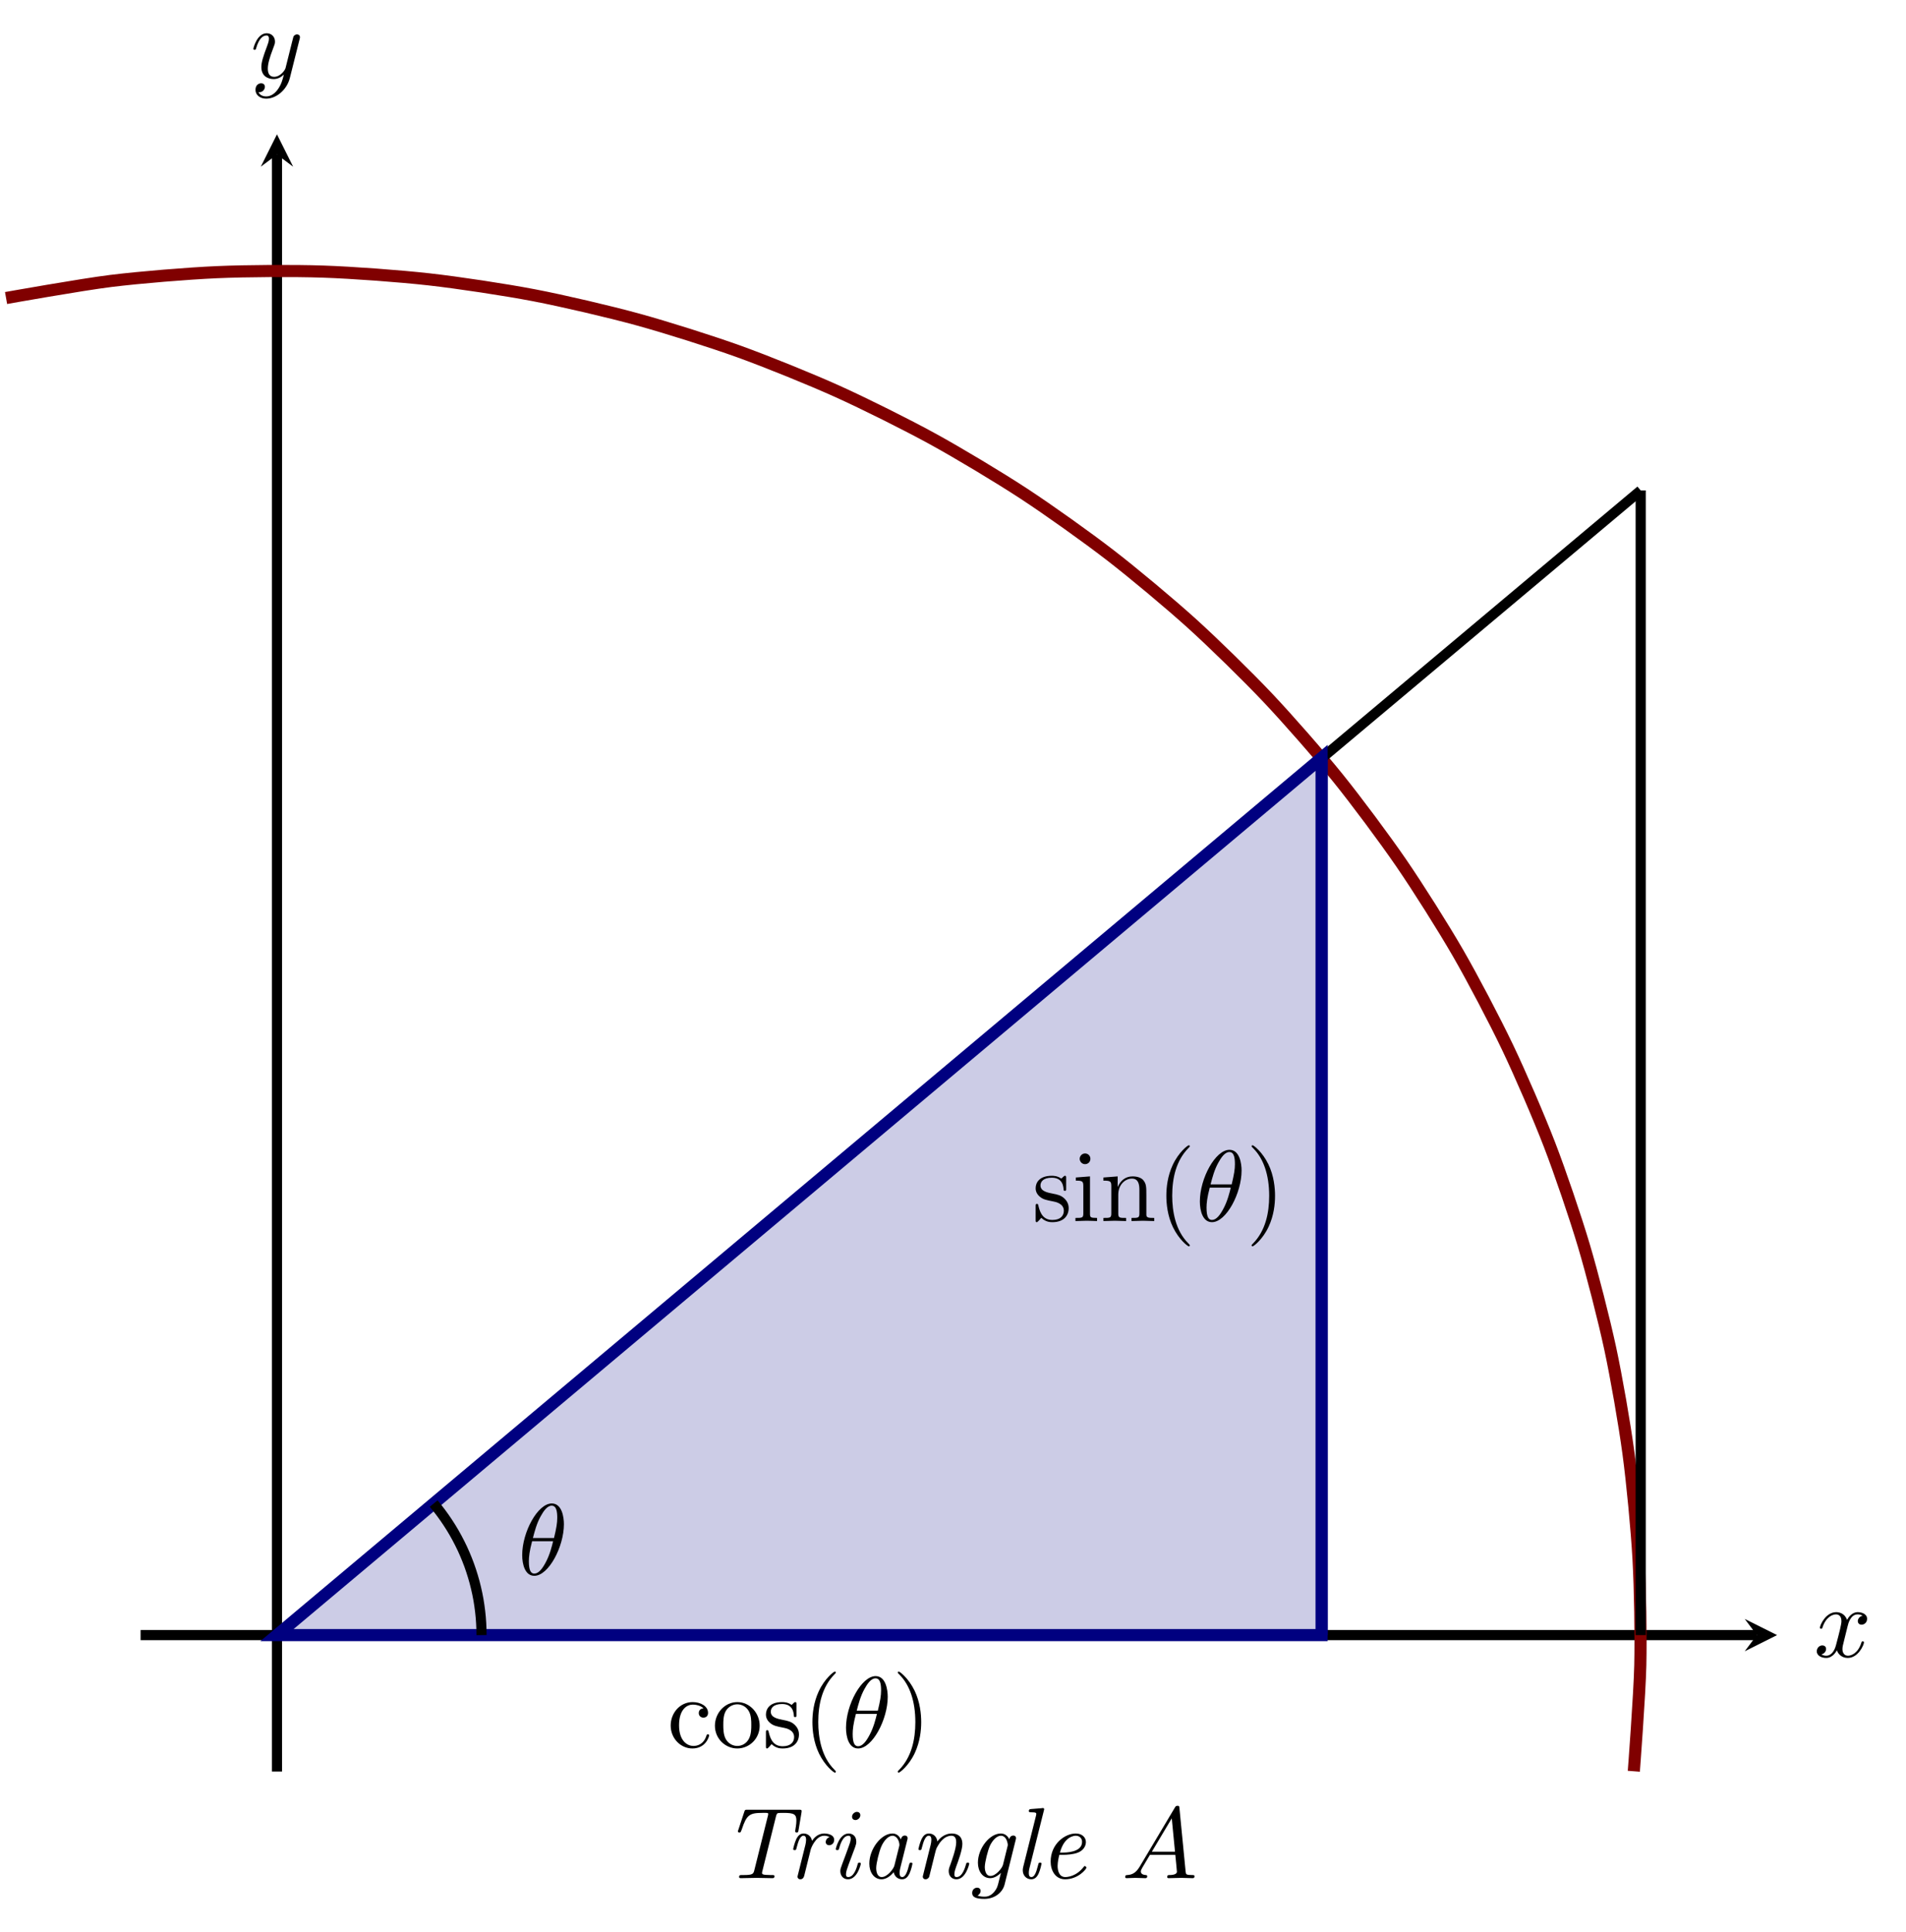<?xml version="1.0" encoding="UTF-8" standalone="no"?>
<!DOCTYPE svg PUBLIC "-//W3C//DTD SVG 1.1//EN" "http://www.w3.org/Graphics/SVG/1.1/DTD/svg11.dtd">
<svg xmlns="http://www.w3.org/2000/svg" xmlns:xlink="http://www.w3.org/1999/xlink" version="1.1" width="187.977pt" height="190.483pt" viewBox="0 0 187.977 190.483">
<path transform="matrix(1,0,0,-1,.598,174.64)" stroke-width="1" stroke-linecap="butt" stroke-miterlimit="10" stroke-linejoin="miter" fill="none" stroke="#000000" d="M 13.268 13.45 L 172.671 13.45 "/>
<path transform="matrix(1,0,0,-1,173.269,161.19)" d="M 1.993 0 L -1.196 1.594 L 0 0 L -1.196 -1.594 "/>
<path transform="matrix(1,0,0,-1,.598,174.64)" stroke-width="1" stroke-linecap="butt" stroke-miterlimit="10" stroke-linejoin="miter" fill="none" stroke="#000000" d="M 26.718 0 L 26.718 159.403 "/>
<path transform="matrix(0,-1,-1,-0,27.316,15.237)" d="M 1.993 0 L -1.196 1.594 L 0 0 L -1.196 -1.594 "/>
<path transform="matrix(1,0,0,-1,.598,174.64)" stroke-width="1.196" stroke-linecap="butt" stroke-miterlimit="10" stroke-linejoin="miter" fill="none" stroke="#800000" d="M 160.536 .026 C 160.536 .026 161.111 7.582 161.175 10.487 C 161.239 13.392 161.161 18.061 160.999 20.963 C 160.837 23.864 160.393 28.517 160.005 31.397 C 159.617 34.277 158.815 38.88 158.204 41.721 C 157.593 44.562 156.432 49.089 155.602 51.874 C 154.772 54.659 153.267 59.081 152.222 61.793 C 151.177 64.505 149.323 68.798 148.07 71.42 C 146.817 74.043 144.646 78.178 143.193 80.695 C 141.74 83.212 139.244 87.164 137.599 89.56 C 135.954 91.956 133.163 95.705 131.337 97.966 C 129.511 100.226 126.434 103.741 124.437 105.853 C 122.441 107.964 119.1 111.233 116.945 113.183 C 114.79 115.132 111.205 118.128 108.904 119.904 C 106.604 121.68 102.797 124.391 100.365 125.983 C 97.934 127.575 93.927 129.979 91.378 131.376 C 88.83 132.773 84.646 134.859 81.997 136.054 C 79.348 137.249 75.018 139.003 72.284 139.988 C 69.549 140.972 65.092 142.381 62.289 143.15 C 59.487 143.919 54.938 144.981 52.084 145.529 C 49.23 146.077 44.608 146.776 41.719 147.1 C 38.831 147.424 34.172 147.767 31.268 147.865 C 28.364 147.964 23.694 147.937 20.79 147.809 C 17.887 147.681 13.227 147.298 10.343 146.944 C 7.458 146.59 0 145.26 0 145.26 "/>
<path transform="matrix(1,0,0,-1,.598,174.64)" stroke-width="1" stroke-linecap="butt" stroke-miterlimit="10" stroke-linejoin="miter" fill="none" stroke="#000000" d="M 26.718 13.45 L 161.214 126.292 "/>
<path transform="matrix(1,0,0,-1,.598,174.64)" stroke-width="1.196" stroke-linecap="butt" stroke-miterlimit="10" stroke-linejoin="miter" fill="none" stroke="#000080" d="M 129.742 13.45 L 129.742 99.931 "/>
<path transform="matrix(1,0,0,-1,.598,174.64)" stroke-width="1" stroke-linecap="butt" stroke-miterlimit="10" stroke-linejoin="miter" fill="none" stroke="#000000" d="M 161.214 13.45 L 161.214 126.292 "/>
<path transform="matrix(1,0,0,-1,.598,174.64)" d="M 26.718 13.45 L 129.742 99.931 L 129.742 13.45 L 26.718 13.45 Z " fill="#cccce6"/>
<path transform="matrix(1,0,0,-1,.598,174.64)" stroke-width="1.196" stroke-linecap="butt" stroke-miterlimit="10" stroke-linejoin="miter" fill="none" stroke="#000080" d="M 26.718 13.45 L 129.742 99.931 L 129.742 13.45 L 26.718 13.45 Z "/>
<path transform="matrix(1,0,0,-1,.598,174.64)" stroke-width="1" stroke-linecap="butt" stroke-miterlimit="10" stroke-linejoin="miter" fill="none" stroke="#000000" d="M 46.892 13.45 C 46.892 13.45 46.888 13.873 46.883 14.036 C 46.878 14.199 46.866 14.46 46.857 14.622 C 46.847 14.785 46.829 15.045 46.815 15.208 C 46.801 15.37 46.774 15.63 46.755 15.791 C 46.736 15.953 46.702 16.212 46.678 16.373 C 46.655 16.534 46.614 16.792 46.586 16.953 C 46.557 17.113 46.508 17.369 46.475 17.529 C 46.442 17.688 46.385 17.943 46.347 18.101 C 46.31 18.26 46.247 18.513 46.204 18.671 C 46.162 18.828 46.09 19.079 46.043 19.235 C 45.997 19.391 45.918 19.64 45.867 19.795 C 45.816 19.949 45.731 20.197 45.675 20.35 C 45.62 20.503 45.526 20.746 45.466 20.897 C 45.406 21.049 45.306 21.29 45.241 21.44 C 45.177 21.589 45.071 21.828 45.002 21.975 C 44.933 22.123 44.819 22.358 44.745 22.503 C 44.672 22.649 44.552 22.88 44.474 23.024 C 44.397 23.167 44.27 23.395 44.189 23.536 C 44.108 23.677 43.973 23.902 43.888 24.04 C 43.802 24.179 43.661 24.399 43.572 24.535 C 43.483 24.671 43.337 24.887 43.243 25.021 C 43.15 25.154 42.997 25.366 42.9 25.497 C 42.802 25.627 42.643 25.834 42.542 25.962 C 42.441 26.09 42.172 26.417 42.172 26.417 "/>
<symbol id="font_0_1">
<path d="M .413 .511 C .413 .577 .395 .716 .293 .716 C .154 .716 0 .434 0 .205 C 0 .111 .029 0 .12 0 C .261 0 .413 .287 .413 .511 M .106 .374 C .123 .438 .143 .518 .183 .589 C .21 .638 .247 .694 .292 .694 C .341 .694 .347 .63 .347 .573 C .347 .524 .339 .473 .315 .374 L .106 .374 M .306 .342 C .295 .296 .274 .211 .236 .139 C .201 .071 .163 .022 .12 .022 C .087 .022 .066 .051 .066 .144 C .066 .186 .072 .244 .098 .342 L .306 .342 Z "/>
</symbol>
<use xlink:href="#font_0_1" transform="matrix(9.963,0,0,-9.963,51.501,155.345)"/>
<symbol id="font_1_7">
<path d="M .175 .205 C .197 .201 .279 .185 .279 .113 C .279 .062 .244 .022 .166 .022 C .082 .022 .046 .079 .027 .164 C .024 .177 .023 .181 .013 .181 C 0 .181 0 .174 0 .156 L 0 .024 C 0 .007 0 0 .011 0 C .016 0 .017 .001 .036 .02 C .038 .022 .038 .024 .056 .043 C .1 .001 .145 0 .166 0 C .281 0 .327 .067 .327 .139 C .327 .192 .297 .222 .285 .234 C .252 .266 .213 .274 .171 .282 C .115 .293 .048 .306 .048 .364 C .048 .399 .074 .44 .16 .44 C .27 .44 .275 .35 .277 .319 C .278 .31 .287 .31 .289 .31 C .302 .31 .302 .315 .302 .334 L .302 .435 C .302 .452 .302 .459 .291 .459 C .286 .459 .284 .459 .271 .447 C .268 .443 .258 .434 .254 .431 C .216 .459 .175 .459 .16 .459 C .038 .459 0 .392 0 .336 C 0 .301 .016 .273 .043 .251 C .075 .225 .103 .219 .175 .205 Z "/>
</symbol>
<symbol id="font_1_4">
<path d="M .144 .442 L .004 .431 L .004 .4 C .069 .4 .078 .394 .078 .345 L .078 .076 C .078 .031 .067 .031 0 .031 L 0 0 C .032 .001 .086 .003 .11 .003 C .145 .003 .18 .001 .214 0 L .214 .031 C .148 .031 .144 .036 .144 .075 L .144 .442 M .148 .616 C .148 .648 .123 .669 .095 .669 C .064 .669 .042 .642 .042 .616 C .042 .589 .064 .563 .095 .563 C .123 .563 .148 .584 .148 .616 Z "/>
</symbol>
<symbol id="font_1_5">
<path d="M .078 .344 L .078 .076 C .078 .031 .067 .031 0 .031 L 0 0 C .035 .001 .086 .003 .113 .003 C .139 .003 .191 .001 .225 0 L .225 .031 C .158 .031 .147 .031 .147 .076 L .147 .26 C .147 .364 .218 .42 .282 .42 C .345 .42 .356 .366 .356 .309 L .356 .076 C .356 .031 .345 .031 .278 .031 L .278 0 C .313 .001 .364 .003 .391 .003 C .417 .003 .469 .001 .503 0 L .503 .031 C .451 .031 .426 .031 .425 .061 L .425 .252 C .425 .338 .425 .369 .394 .405 C .38 .422 .347 .442 .289 .442 C .216 .442 .169 .399 .141 .337 L .141 .442 L 0 .431 L 0 .4 C .07 .4 .078 .393 .078 .344 Z "/>
</symbol>
<symbol id="font_1_1">
<path d="M .232 .01 C .232 .013 .232 .015 .215 .032 C .09 .158 .058 .347 .058 .5 C .058 .674 .096 .848 .219 .973 C .232 .985 .232 .987 .232 .99 C .232 .997 .228 1 .222 1 C .212 1 .122 .932 .063 .805 C .012 .695 0 .584 0 .5 C 0 .422 .011 .301 .066 .188 C .126 .065 .212 0 .222 0 C .228 0 .232 .003 .232 .01 Z "/>
</symbol>
<use xlink:href="#font_1_7" transform="matrix(9.963,0,0,-9.963,102.139,120.483)"/>
<use xlink:href="#font_1_4" transform="matrix(9.963,0,0,-9.963,106.064,120.373)"/>
<use xlink:href="#font_1_5" transform="matrix(9.963,0,0,-9.963,108.824,120.373)"/>
<use xlink:href="#font_1_1" transform="matrix(9.963,0,0,-9.963,115.03,122.864)"/>
<use xlink:href="#font_0_1" transform="matrix(9.963,0,0,-9.963,118.335,120.483)"/>
<symbol id="font_1_2">
<path d="M .232 .5 C .232 .578 .221 .699 .166 .812 C .106 .935 .02 1 .01 1 C .004 1 0 .996 0 .99 C 0 .987 0 .985 .019 .967 C .117 .868 .174 .709 .174 .5 C .174 .329 .137 .153 .013 .027 C 0 .015 0 .013 0 .01 C 0 .004 .004 0 .01 0 C .02 0 .11 .068 .169 .195 C .22 .305 .232 .416 .232 .5 Z "/>
</symbol>
<use xlink:href="#font_1_2" transform="matrix(9.963,0,0,-9.963,123.438,122.864)"/>
<symbol id="font_1_3">
<path d="M .083 .229 C .083 .392 .165 .434 .218 .434 C .227 .434 .29 .433 .325 .397 C .284 .394 .278 .364 .278 .351 C .278 .325 .296 .305 .324 .305 C .35 .305 .37 .322 .37 .352 C .37 .42 .294 .459 .217 .459 C .092 .459 0 .351 0 .227 C 0 .099 .099 0 .215 0 C .349 0 .381 .12 .381 .13 C .381 .14 .371 .14 .368 .14 C .359 .14 .357 .136 .355 .13 C .326 .037 .261 .025 .224 .025 C .171 .025 .083 .068 .083 .229 Z "/>
</symbol>
<symbol id="font_1_6">
<path d="M .443 .225 C .443 .353 .343 .459 .222 .459 C .097 .459 0 .35 0 .225 C 0 .096 .104 0 .221 0 C .342 0 .443 .098 .443 .225 M .222 .025 C .179 .025 .135 .046 .108 .092 C .083 .136 .083 .197 .083 .233 C .083 .272 .083 .326 .107 .37 C .134 .416 .181 .437 .221 .437 C .265 .437 .308 .415 .334 .372 C .36 .329 .36 .271 .36 .233 C .36 .197 .36 .143 .338 .099 C .316 .054 .272 .025 .222 .025 Z "/>
</symbol>
<use xlink:href="#font_1_3" transform="matrix(9.963,0,0,-9.963,66.145,172.366)"/>
<use xlink:href="#font_1_6" transform="matrix(9.963,0,0,-9.963,70.508,172.366)"/>
<use xlink:href="#font_1_7" transform="matrix(9.963,0,0,-9.963,75.539,172.366)"/>
<use xlink:href="#font_1_1" transform="matrix(9.963,0,0,-9.963,80.122,174.747)"/>
<use xlink:href="#font_0_1" transform="matrix(9.963,0,0,-9.963,83.437,172.366)"/>
<use xlink:href="#font_1_2" transform="matrix(9.963,0,0,-9.963,88.541,174.747)"/>
<symbol id="font_2_1">
<path d="M .377 .611 C .384 .641 .392 .643 .4 .644 C .408 .646 .435 .646 .452 .646 C .556 .646 .579 .632 .579 .57 C .579 .558 .579 .539 .569 .48 C .567 .469 .567 .467 .567 .465 C .567 .452 .577 .452 .582 .452 C .595 .452 .597 .455 .6 .473 L .63 .652 C .631 .656 .631 .661 .631 .665 C .631 .677 .622 .677 .606 .677 L .093 .677 C .073 .677 .07 .677 .064 .659 L .005 .48 C 0 .467 0 .465 0 .463 C 0 .452 .012 .452 .015 .452 C .019 .452 .023 .452 .026 .455 C .028 .457 .029 .458 .039 .484 C .086 .625 .114 .646 .243 .646 L .277 .646 C .3 .646 .3 .642 .3 .635 C .3 .628 .298 .619 .296 .613 L .162 .076 C .153 .041 .144 .031 .056 .031 L .04 .031 C .023 .031 .012 .031 .012 .012 C .012 0 .024 0 .029 0 C .08 0 .133 .003 .184 .003 C .236 .003 .29 0 .341 0 C .35 0 .362 0 .362 .02 C .362 .031 .352 .031 .337 .031 L .322 .031 C .306 .031 .275 .033 .272 .033 C .244 .036 .239 .04 .239 .054 C .239 .057 .239 .059 .243 .073 L .377 .611 Z "/>
</symbol>
<symbol id="font_2_8">
<path d="M .175 .299 C .176 .302 .221 .431 .307 .431 C .312 .431 .34 .431 .36 .417 C .325 .406 .322 .374 .322 .369 C .322 .356 .331 .337 .357 .337 C .375 .337 .406 .351 .406 .39 C .406 .442 .341 .453 .308 .453 C .239 .453 .203 .403 .187 .381 C .176 .434 .137 .453 .104 .453 C .068 .453 .048 .43 .032 .4 C .013 .36 0 .301 0 .299 C 0 .289 .01 .289 .015 .289 C .028 .289 .029 .29 .034 .312 C .052 .382 .071 .431 .102 .431 C .128 .431 .128 .402 .128 .391 C .128 .375 .125 .356 .121 .34 L .046 .04 C .044 .034 .043 .029 .043 .026 C .043 .015 .051 0 .071 0 C .101 0 .108 .029 .11 .037 L .175 .299 Z "/>
</symbol>
<symbol id="font_2_5">
<path d="M .248 .154 C .248 .164 .24 .164 .233 .164 C .22 .164 .22 .162 .216 .147 C .208 .118 .181 .022 .123 .022 C .115 .022 .101 .023 .101 .05 C .101 .076 .114 .109 .127 .146 L .191 .317 C .201 .346 .203 .354 .203 .373 C .203 .428 .165 .453 .128 .453 C .034 .453 0 .304 0 .299 C 0 .289 .01 .289 .015 .289 C .028 .289 .029 .291 .033 .305 C .042 .338 .068 .431 .126 .431 C .137 .431 .148 .426 .148 .403 C .148 .379 .137 .35 .13 .331 L .1 .248 C .087 .215 .075 .182 .063 .149 C .049 .111 .045 .1 .045 .08 C .045 .041 .069 0 .121 0 C .215 0 .248 .15 .248 .154 M .243 .634 C .243 .659 .223 .667 .209 .667 C .188 .667 .161 .647 .161 .619 C .161 .594 .181 .586 .195 .586 C .215 .586 .243 .605 .243 .634 Z "/>
</symbol>
<symbol id="font_2_2">
<path d="M .241 .07 C .252 .021 .289 0 .324 0 C .361 0 .382 .025 .397 .056 C .415 .094 .427 .152 .427 .154 C .427 .164 .419 .164 .412 .164 C .4 .164 .399 .163 .393 .141 C .379 .085 .36 .022 .326 .022 C .3 .022 .3 .049 .3 .063 C .3 .07 .3 .086 .307 .114 L .375 .386 C .379 .4 .379 .402 .379 .407 C .379 .428 .362 .433 .352 .433 C .32 .433 .313 .399 .312 .394 C .293 .437 .261 .453 .229 .453 C .118 .453 0 .301 0 .155 C 0 .07 .046 0 .121 0 C .157 0 .201 .021 .241 .07 M .295 .324 L .248 .135 C .24 .103 .178 .022 .123 .022 C .076 .022 .068 .081 .068 .111 C .068 .161 .099 .278 .117 .32 C .142 .381 .188 .431 .229 .431 C .273 .431 .298 .379 .298 .337 C .298 .335 .297 .33 .295 .324 Z "/>
</symbol>
<symbol id="font_2_7">
<path d="M .147 .186 C .152 .208 .158 .229 .163 .251 C .176 .302 .176 .303 .193 .332 C .207 .356 .252 .431 .328 .431 C .372 .431 .374 .386 .374 .365 C .374 .303 .33 .184 .316 .144 C .303 .11 .3 .101 .3 .08 C .3 .036 .328 0 .376 0 C .469 0 .503 .149 .503 .154 C .503 .164 .495 .164 .488 .164 C .475 .164 .475 .162 .471 .147 C .463 .12 .436 .022 .378 .022 C .357 .022 .356 .037 .356 .051 C .356 .076 .366 .102 .374 .126 C .394 .179 .435 .291 .435 .349 C .435 .431 .38 .453 .331 .453 C .249 .453 .201 .393 .188 .374 C .181 .423 .147 .453 .104 .453 C .068 .453 .048 .43 .032 .4 C .013 .36 0 .301 0 .299 C 0 .289 .01 .289 .015 .289 C .028 .289 .029 .29 .034 .312 C .052 .382 .071 .431 .102 .431 C .128 .431 .128 .402 .128 .391 C .128 .375 .125 .356 .121 .34 L .046 .04 C .044 .034 .043 .029 .043 .026 C .043 .015 .051 0 .071 0 C .083 0 .1 .007 .107 .026 L .147 .186 Z "/>
</symbol>
<symbol id="font_2_4">
<path d="M .285 .258 L .264 .174 C .252 .124 .246 .103 .218 .069 C .178 .022 .138 .022 .123 .022 C .11 .022 .079 .022 .052 .033 C .072 .041 .084 .062 .084 .079 C .084 .092 .075 .111 .049 .111 C .031 .111 0 .097 0 .058 C 0 .018 .037 0 .121 0 C .226 0 .302 .066 .321 .142 L .43 .58 C .434 .595 .434 .597 .434 .601 C .434 .622 .417 .627 .407 .627 C .395 .627 .372 .619 .368 .59 C .354 .619 .327 .647 .284 .647 C .172 .647 .057 .499 .057 .358 C .057 .273 .104 .205 .179 .205 C .23 .205 .273 .246 .285 .258 M .35 .519 L .305 .337 C .297 .305 .236 .227 .181 .227 C .127 .227 .125 .303 .125 .314 C .125 .362 .155 .479 .176 .526 C .201 .58 .245 .625 .284 .625 C .344 .625 .353 .541 .353 .533 L .35 .519 Z "/>
</symbol>
<symbol id="font_2_6">
<path d="M .209 .68 C .21 .683 .212 .691 .212 .693 C .212 .702 .206 .705 .198 .705 C .195 .705 .185 .704 .182 .703 L .083 .695 C .071 .694 .06 .693 .06 .674 C .06 .663 .07 .663 .084 .663 C .132 .663 .134 .656 .134 .646 C .134 .643 .131 .63 .131 .629 L .006 .129 C .005 .125 0 .105 0 .09 C 0 .037 .036 0 .084 0 C .122 0 .142 .027 .155 .052 C .172 .087 .186 .151 .186 .154 C .186 .164 .178 .164 .171 .164 C .166 .164 .16 .164 .157 .159 L .15 .134 C .133 .064 .114 .022 .086 .022 C .06 .022 .06 .049 .06 .063 C .06 .07 .06 .085 .066 .109 L .209 .68 Z "/>
</symbol>
<symbol id="font_2_3">
<path d="M .125 .242 C .155 .242 .222 .245 .27 .264 C .349 .296 .349 .361 .349 .368 C .349 .414 .312 .453 .248 .453 C .143 .453 0 .352 0 .175 C 0 .085 .048 0 .143 0 C .271 0 .354 .1 .354 .115 C .354 .12 .346 .131 .338 .131 C .334 .131 .333 .13 .325 .12 C .251 .026 .162 .022 .145 .022 C .08 .022 .069 .093 .069 .132 C .069 .17 .079 .215 .086 .242 L .125 .242 M .092 .264 C .135 .428 .238 .431 .248 .431 C .288 .431 .311 .404 .311 .37 C .311 .264 .146 .264 .113 .264 L .092 .264 Z "/>
</symbol>
<use xlink:href="#font_2_1" transform="matrix(9.963,0,0,-9.963,72.774,185.152)"/>
<use xlink:href="#font_2_8" transform="matrix(9.963,0,0,-9.963,78.224,185.262)"/>
<use xlink:href="#font_2_5" transform="matrix(9.963,0,0,-9.963,82.428,185.262)"/>
<use xlink:href="#font_2_2" transform="matrix(9.963,0,0,-9.963,85.736,185.262)"/>
<use xlink:href="#font_2_7" transform="matrix(9.963,0,0,-9.963,90.578,185.262)"/>
<use xlink:href="#font_2_4" transform="matrix(9.963,0,0,-9.963,95.878,187.194)"/>
<use xlink:href="#font_2_6" transform="matrix(9.963,0,0,-9.963,100.869,185.262)"/>
<use xlink:href="#font_2_3" transform="matrix(9.963,0,0,-9.963,103.619,185.262)"/>
<symbol id="font_0_2">
<path d="M .144 .115 C .104 .048 .065 .034 .021 .031 C .009 .03 0 .03 0 .011 C 0 .005 .005 0 .013 0 C .04 0 .071 .003 .099 .003 C .132 .003 .167 0 .199 0 C .205 0 .218 0 .218 .019 C .218 .03 .209 .031 .202 .031 C .179 .033 .155 .041 .155 .066 C .155 .078 .161 .089 .169 .103 L .245 .231 L .496 .231 C .498 .21 .512 .074 .512 .064 C .512 .034 .46 .031 .44 .031 C .426 .031 .416 .031 .416 .011 C .416 0 .428 0 .43 0 C .471 0 .514 .003 .555 .003 C .58 .003 .643 0 .668 0 C .674 0 .686 0 .686 .02 C .686 .031 .676 .031 .663 .031 C .601 .031 .601 .038 .598 .067 L .537 .692 C .535 .712 .535 .716 .518 .716 C .502 .716 .498 .709 .492 .699 L .144 .115 M .264 .262 L .461 .592 L .493 .262 L .264 .262 Z "/>
</symbol>
<use xlink:href="#font_0_2" transform="matrix(9.963,0,0,-9.963,110.971,185.152)"/>
<symbol id="font_0_3">
<path d="M .305 .313 C .311 .339 .334 .431 .404 .431 C .409 .431 .433 .431 .454 .418 C .426 .413 .406 .388 .406 .364 C .406 .348 .417 .329 .444 .329 C .466 .329 .498 .347 .498 .387 C .498 .439 .439 .453 .405 .453 C .347 .453 .312 .4 .3 .377 C .275 .443 .221 .453 .192 .453 C .088 .453 .031 .324 .031 .299 C .031 .289 .041 .289 .043 .289 C .051 .289 .054 .291 .056 .3 C .09 .406 .156 .431 .19 .431 C .209 .431 .244 .422 .244 .364 C .244 .333 .227 .266 .19 .126 C .174 .064 .139 .022 .095 .022 C .089 .022 .066 .022 .045 .035 C .07 .04 .092 .061 .092 .089 C .092 .116 .07 .124 .055 .124 C .025 .124 0 .098 0 .066 C 0 .02 .05 0 .094 0 C .16 0 .196 .07 .199 .076 C .211 .039 .247 0 .307 0 C .41 0 .467 .129 .467 .154 C .467 .164 .458 .164 .455 .164 C .446 .164 .444 .16 .442 .153 C .409 .046 .341 .022 .309 .022 C .27 .022 .254 .054 .254 .088 C .254 .11 .26 .132 .271 .176 L .305 .313 Z "/>
</symbol>
<use xlink:href="#font_0_3" transform="matrix(9.963,0,0,-9.963,179.178,163.442)"/>
<symbol id="font_0_4">
<path d="M .457 .586 C .461 .6 .461 .602 .461 .609 C .461 .627 .447 .636 .432 .636 C .422 .636 .406 .63 .397 .615 C .395 .61 .387 .579 .383 .561 C .376 .535 .369 .508 .363 .481 L .318 .301 C .314 .286 .271 .216 .205 .216 C .154 .216 .143 .26 .143 .297 C .143 .343 .16 .405 .194 .493 C .21 .534 .214 .545 .214 .565 C .214 .61 .182 .647 .132 .647 C .037 .647 0 .502 0 .493 C 0 .483 .01 .483 .012 .483 C .022 .483 .023 .485 .028 .501 C .055 .595 .095 .625 .129 .625 C .137 .625 .154 .625 .154 .593 C .154 .568 .144 .542 .137 .523 C .097 .417 .079 .36 .079 .313 C .079 .224 .142 .194 .201 .194 C .24 .194 .274 .211 .302 .239 C .289 .187 .277 .138 .237 .085 C .211 .051 .173 .022 .127 .022 C .113 .022 .068 .025 .051 .064 C .067 .064 .08 .064 .094 .076 C .104 .085 .114 .098 .114 .117 C .114 .148 .087 .152 .077 .152 C .054 .152 .021 .136 .021 .087 C .021 .037 .065 0 .127 0 C .23 0 .333 .091 .361 .204 L .457 .586 Z "/>
</symbol>
<use xlink:href="#font_0_4" transform="matrix(9.963,0,0,-9.963,24.988,9.726)"/>
</svg>
